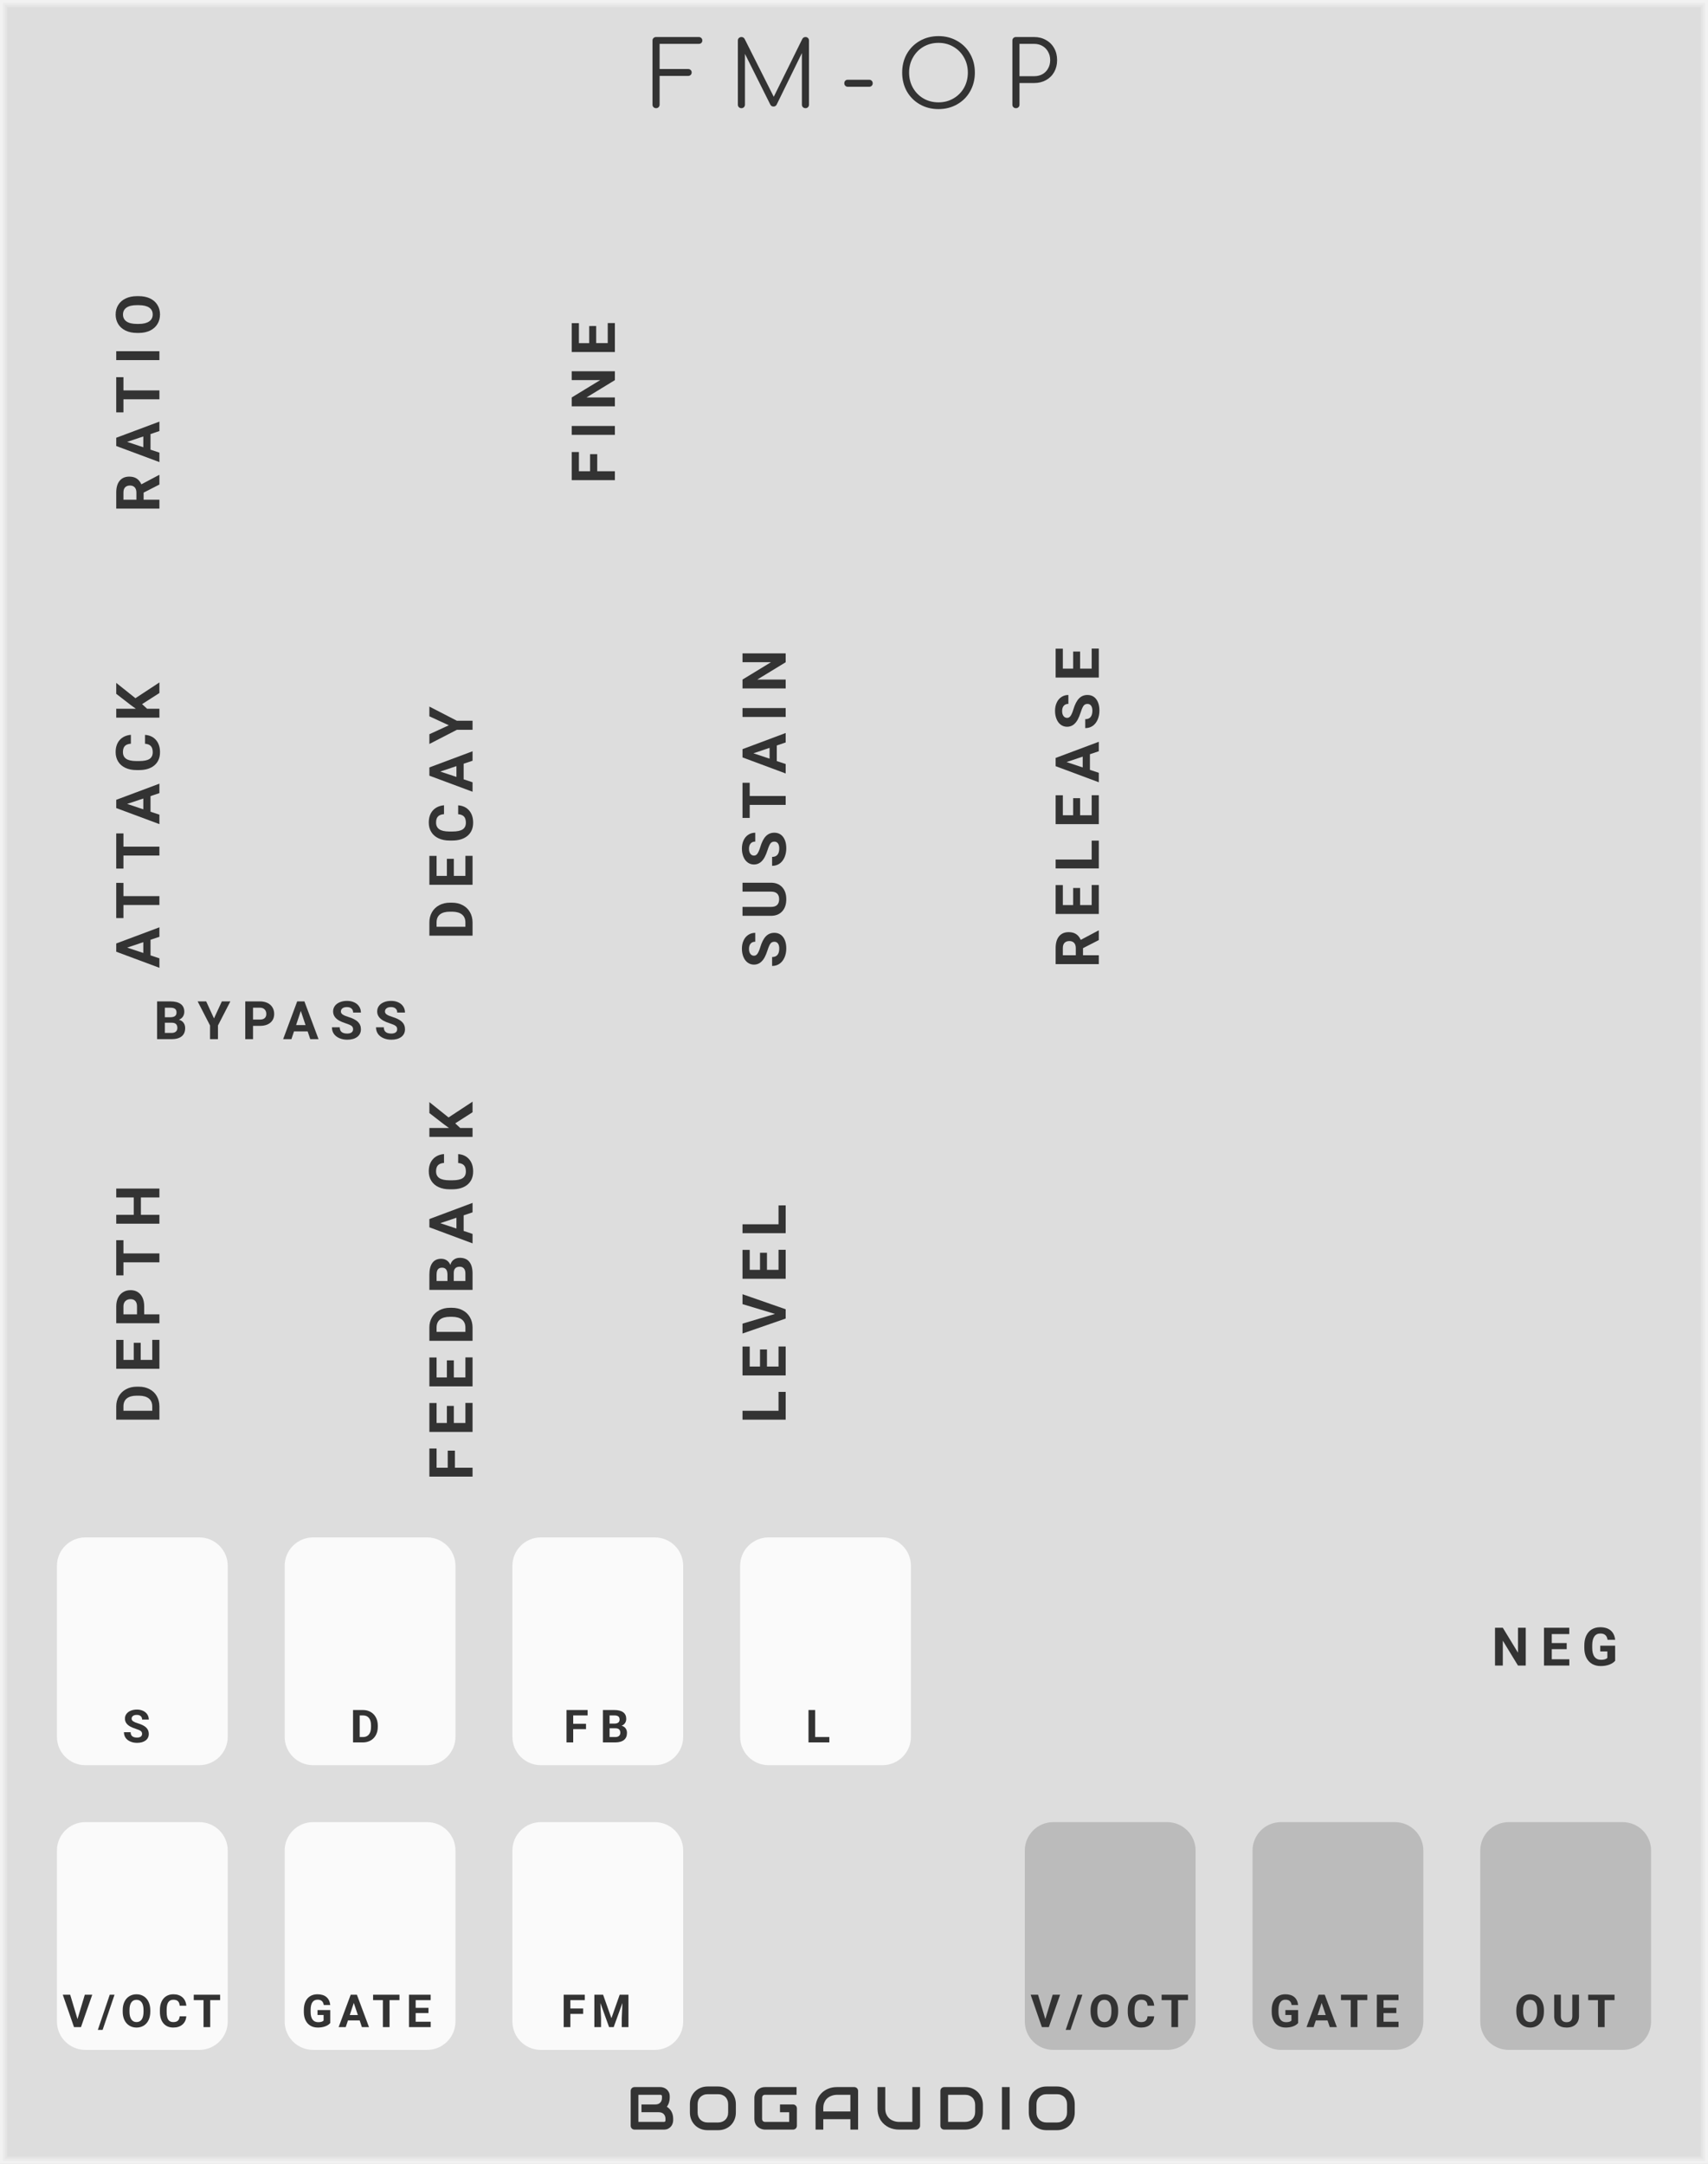 <?xml version="1.0" encoding="UTF-8" standalone="no"?>
<svg
   xmlns:dc="http://purl.org/dc/elements/1.1/"
   xmlns:cc="http://creativecommons.org/ns#"
   xmlns:rdf="http://www.w3.org/1999/02/22-rdf-syntax-ns#"
   xmlns:svg="http://www.w3.org/2000/svg"
   xmlns="http://www.w3.org/2000/svg"
   xmlns:sodipodi="http://sodipodi.sourceforge.net/DTD/sodipodi-0.dtd"
   xmlns:inkscape="http://www.inkscape.org/namespaces/inkscape"
   version="1.1"
   width="300"
   height="380"
   viewBox="0 0 300 380"
   id="svg190"
   sodipodi:docname="svg_render_tmp.svg"
   inkscape:version="0.92.2 5c3e80d, 2017-08-06">
  <sodipodi:namedview
     pagecolor="#ffffff"
     bordercolor="#666666"
     borderopacity="1"
     objecttolerance="10"
     gridtolerance="10"
     guidetolerance="10"
     inkscape:pageopacity="0"
     inkscape:pageshadow="2"
     inkscape:window-width="468"
     inkscape:window-height="449"
     id="namedview192"
     showgrid="false"
     inkscape:zoom="0.62105263"
     inkscape:cx="150"
     inkscape:cy="190"
     inkscape:window-x="0"
     inkscape:window-y="0"
     inkscape:window-maximized="0"
     inkscape:current-layer="svg190" />
  <style
     id="style2">
    text {
      fill: #333;
      font-family: 'Roboto', sans-serif;
      font-weight: bold;
    }
    text.title {
      font-family: 'Comfortaa', sans-serif;
      font-weight: normal;
    }
    text.brand {
      font-family: 'Audiowide', sans-serif;
      font-weight: bold;
    }
  </style>
  <defs
     id="defs56">
    <symbol
       id="knob"
       viewBox="0 0 38px 38px">
      <g
         transform="translate(19 19)"
         id="g10">
        <polyline
           points="-5,0 5,0"
           stroke-width="1"
           stroke="#00f"
           id="polyline4" />
        <polyline
           points="0,-5 0,5"
           stroke-width="1"
           stroke="#00f"
           id="polyline6" />
        <circle
           cx="0"
           cy="0"
           r="18"
           stroke-width="1"
           stroke="#00f"
           fill="none"
           id="circle8" />
      </g>
    </symbol>
    <symbol
       id="knob-medium"
       viewBox="0 0 26px 26px">
      <g
         transform="translate(13 13)"
         id="g19">
        <polyline
           points="-3,0 3,0"
           stroke-width="1"
           stroke="#00f"
           id="polyline13" />
        <polyline
           points="0,-3 0,3"
           stroke-width="1"
           stroke="#00f"
           id="polyline15" />
        <circle
           cx="0"
           cy="0"
           r="12"
           stroke-width="1"
           stroke="#00f"
           fill="none"
           id="circle17" />
      </g>
    </symbol>
    <symbol
       id="knob-smallest"
       viewBox="0 0 16px 16px">
      <g
         transform="translate(8 8)"
         id="g28">
        <polyline
           points="-3,0 3,0"
           stroke-width="1"
           stroke="#00f"
           id="polyline22" />
        <polyline
           points="0,-3 0,3"
           stroke-width="1"
           stroke="#00f"
           id="polyline24" />
        <circle
           r="7.5"
           stroke-width="1"
           stroke="#00f"
           fill="none"
           id="circle26" />
      </g>
    </symbol>
    <symbol
       id="input"
       viewBox="0 0 24px 24px">
      <g
         transform="translate(12 12)"
         id="g35">
        <circle
           cx="0"
           cy="0"
           r="5"
           stroke-width="1"
           stroke="#0f0"
           fill="#0f0"
           id="circle31" />
        <circle
           cx="0"
           cy="0"
           r="10.5"
           stroke-width="3"
           stroke="#0f0"
           fill="none"
           id="circle33" />
      </g>
    </symbol>
    <symbol
       id="output"
       viewBox="0 0 24px 24px">
      <g
         transform="translate(12 12)"
         id="g42">
        <circle
           cx="0"
           cy="0"
           r="5"
           stroke-width="1"
           stroke="#f00"
           fill="#f00"
           id="circle38" />
        <circle
           cx="0"
           cy="0"
           r="10.5"
           stroke-width="3"
           stroke="#f00"
           fill="none"
           id="circle40" />
      </g>
    </symbol>
    <symbol
       id="button-small"
       viewBox="0 0 9px 9px">
      <g
         transform="translate(4.5 4.5)"
         id="g47">
        <circle
           r="4"
           stroke-width="1"
           stroke="#00f"
           fill="#f00"
           id="circle45" />
      </g>
    </symbol>
    <symbol
       id="light"
       viewBox="0 0 1.1px 1.1px">
      <rect
         width="3.2"
         height="3.2"
         fill="#0f0"
         id="rect50" />
    </symbol>
    <symbol
       id="light-red"
       viewBox="0 0 1.1px 1.1px">
      <rect
         width="3.2"
         height="3.2"
         fill="#f00"
         id="rect53" />
    </symbol>
  </defs>
  <path
     style="fill:#dddddd"
     d="M 0,0 H 300 V 380 H 0 Z"
     id="rect58" />
  <path
     style="fill:none;stroke:#e4e4e4;stroke-width:0.5"
     d="M 1,1 H 299 V 379 H 1 V 1"
     id="polyline60" />
  <path
     style="fill:none;stroke:#ebebeb;stroke-width:0.8"
     d="m 0.5,0.5 h 299 v 379 H 0.5 V 0.5"
     id="polyline62" />
  <path
     style="fill:none;stroke:#f2f2f2;stroke-width:1"
     d="M 0,0 H 300 V 380 H 0 V 0"
     id="polyline64" />
  <!-- <rect width="115" height="20" fill="#0f0" transform="translate(0 0)" /> -->
  <!-- <rect width="115" height="20" fill="#0f0" transform="translate(185 0)" /> -->
  <g
     aria-label="FM-OP"
     style="font-weight:normal;font-size:16px;font-family:Comfortaa, sans-serif;letter-spacing:4px;fill:#333333"
     id="text66">
    <path
       d="m 115.232,19 q -0.256,0 -0.448,-0.176 -0.176,-0.192 -0.176,-0.448 V 7.128 q 0,-0.272 0.176,-0.448 0.192,-0.176 0.448,-0.176 h 7.504 q 0.272,0 0.448,0.176 0.176,0.176 0.176,0.432 0,0.256 -0.176,0.432 -0.176,0.16 -0.448,0.16 h -6.88 v 4.416 h 5.008 q 0.272,0 0.448,0.176 0.176,0.16 0.176,0.432 0,0.256 -0.176,0.432 -0.176,0.176 -0.448,0.176 h -5.008 v 5.04 q 0,0.256 -0.176,0.448 Q 115.504,19 115.232,19 Z"
       style="font-weight:normal;font-size:16px;font-family:Comfortaa, sans-serif;letter-spacing:4px;fill:#333333"
       id="path254" />
    <path
       d="m 141.488,6.504 q 0.256,0 0.432,0.176 0.176,0.176 0.176,0.448 v 11.248 q 0,0.256 -0.176,0.448 -0.176,0.176 -0.432,0.176 -0.272,0 -0.464,-0.176 -0.176,-0.192 -0.176,-0.448 V 9.32 l -4.448,9.088 q -0.192,0.304 -0.544,0.304 -0.4,0 -0.576,-0.384 l -4.432,-8.864 v 8.912 q 0,0.256 -0.176,0.448 Q 130.496,19 130.224,19 129.968,19 129.776,18.824 129.6,18.632 129.6,18.376 V 7.128 q 0,-0.272 0.176,-0.448 0.192,-0.176 0.448,-0.176 0.368,0 0.56,0.32 L 135.904,17 140.928,6.824 q 0.192,-0.32 0.56,-0.32 z"
       style="font-weight:normal;font-size:16px;font-family:Comfortaa, sans-serif;letter-spacing:4px;fill:#333333"
       id="path256" />
    <path
       d="m 148.904,15.24 q -0.256,0 -0.432,-0.176 -0.176,-0.176 -0.176,-0.432 0,-0.272 0.16,-0.448 0.176,-0.176 0.448,-0.176 h 3.76 q 0.272,0 0.448,0.176 0.176,0.176 0.176,0.448 0,0.256 -0.176,0.432 -0.176,0.176 -0.448,0.176 z"
       style="font-weight:normal;font-size:16px;font-family:Comfortaa, sans-serif;letter-spacing:4px;fill:#333333"
       id="path258" />
    <path
       d="m 164.845,19.16 q -1.824,0 -3.28,-0.832 -1.456,-0.832 -2.288,-2.288 -0.816,-1.472 -0.816,-3.296 0,-1.824 0.816,-3.28 0.832,-1.456 2.288,-2.288 1.456,-0.832 3.28,-0.832 1.808,0 3.264,0.832 1.472,0.832 2.288,2.288 0.832,1.456 0.832,3.28 0,1.824 -0.832,3.296 -0.816,1.456 -2.288,2.288 -1.456,0.832 -3.264,0.832 z m 0,-1.184 q 1.456,0 2.624,-0.688 1.184,-0.688 1.856,-1.872 0.672,-1.2 0.672,-2.672 0,-1.456 -0.672,-2.64 -0.672,-1.2 -1.856,-1.888 -1.168,-0.688 -2.624,-0.688 -1.472,0 -2.656,0.688 -1.168,0.688 -1.84,1.888 -0.672,1.184 -0.672,2.64 0,1.472 0.672,2.672 0.672,1.184 1.84,1.872 1.184,0.688 2.656,0.688 z"
       style="font-weight:normal;font-size:16px;font-family:Comfortaa, sans-serif;letter-spacing:4px;fill:#333333"
       id="path260" />
    <path
       d="m 178.443,19 q -0.272,0 -0.448,-0.176 -0.176,-0.176 -0.176,-0.448 V 7.128 q 0,-0.272 0.176,-0.448 0.176,-0.176 0.448,-0.176 h 3.2 q 1.168,0 2.08,0.528 0.928,0.512 1.44,1.44 0.512,0.912 0.512,2.096 0,1.168 -0.512,2.08 -0.512,0.912 -1.44,1.424 -0.912,0.512 -2.08,0.512 h -2.576 v 3.792 q 0,0.272 -0.176,0.448 -0.176,0.176 -0.448,0.176 z m 3.2,-5.616 q 0.816,0 1.456,-0.352 0.64,-0.368 0.992,-1.008 0.368,-0.64 0.368,-1.456 0,-0.832 -0.368,-1.472 -0.352,-0.656 -0.992,-1.024 -0.64,-0.368 -1.456,-0.368 h -2.576 v 5.68 z"
       style="font-weight:normal;font-size:16px;font-family:Comfortaa, sans-serif;letter-spacing:4px;fill:#333333"
       id="path262" />
  </g>
  <g
     aria-label="BOGAUDIO"
     style="font-weight:bold;font-size:10.667px;font-family:Audiowide, sans-serif;letter-spacing:2px;fill:#333333"
     id="text68">
    <path
       d="m 118.24,372.359 q 0,0.25 -0.088,0.536 -0.083,0.286 -0.281,0.531 -0.193,0.245 -0.505,0.411 Q 117.052,374 116.599,374 h -5.141 q -0.146,0 -0.271,-0.052 -0.125,-0.052 -0.219,-0.141 -0.088,-0.094 -0.141,-0.219 -0.052,-0.125 -0.052,-0.271 v -6.104 q 0,-0.141 0.052,-0.266 0.052,-0.125 0.141,-0.219 0.094,-0.094 0.219,-0.146 0.125,-0.052 0.271,-0.052 h 4.531 q 0.25,0 0.536,0.088 0.286,0.088 0.531,0.286 0.25,0.193 0.411,0.505 0.167,0.312 0.167,0.766 v 0.255 q 0,0.359 -0.12,0.776 -0.12,0.411 -0.385,0.781 0.229,0.141 0.427,0.339 0.203,0.198 0.354,0.458 0.151,0.26 0.24,0.589 0.088,0.328 0.088,0.724 z m -1.354,-0.26 q 0,-0.266 -0.083,-0.474 -0.083,-0.214 -0.234,-0.365 -0.151,-0.151 -0.365,-0.229 -0.214,-0.083 -0.479,-0.083 h -3.052 v -1.365 h 2.443 q 0.266,0 0.479,-0.078 0.214,-0.083 0.365,-0.234 0.151,-0.151 0.229,-0.359 0.083,-0.214 0.083,-0.479 v -0.255 q 0,-0.292 -0.281,-0.292 h -3.859 v 4.76 h 4.469 q 0.036,0 0.088,-0.005 0.052,-0.005 0.094,-0.031 0.042,-0.026 0.073,-0.088 0.031,-0.062 0.031,-0.172 z"
       style="font-weight:bold;font-size:10.667px;font-family:Audiowide, sans-serif;letter-spacing:2px;fill:#333333"
       id="path265" />
    <path
       d="m 129.25,370.979 q 0,0.682 -0.234,1.255 -0.234,0.573 -0.651,0.99 -0.417,0.417 -0.99,0.651 -0.568,0.229 -1.24,0.229 h -1.833 q -0.672,0 -1.245,-0.229 -0.573,-0.234 -0.99,-0.651 -0.417,-0.417 -0.656,-0.99 -0.234,-0.573 -0.234,-1.255 v -1.427 q 0,-0.677 0.234,-1.25 0.24,-0.578 0.656,-0.99 0.417,-0.417 0.99,-0.651 0.573,-0.234 1.245,-0.234 h 1.833 q 0.672,0 1.24,0.234 0.573,0.234 0.99,0.651 0.417,0.411 0.651,0.99 0.234,0.573 0.234,1.25 z m -1.354,-1.427 q 0,-0.401 -0.13,-0.724 -0.125,-0.328 -0.359,-0.557 -0.229,-0.234 -0.557,-0.359 -0.323,-0.13 -0.714,-0.13 h -1.833 q -0.396,0 -0.724,0.13 -0.323,0.125 -0.557,0.359 -0.234,0.229 -0.365,0.557 -0.125,0.323 -0.125,0.724 v 1.427 q 0,0.401 0.125,0.729 0.13,0.323 0.365,0.557 0.234,0.229 0.557,0.359 0.328,0.125 0.724,0.125 h 1.823 q 0.396,0 0.719,-0.125 0.328,-0.13 0.562,-0.359 0.234,-0.234 0.359,-0.557 0.13,-0.328 0.13,-0.729 z"
       style="font-weight:bold;font-size:10.667px;font-family:Audiowide, sans-serif;letter-spacing:2px;fill:#333333"
       id="path267" />
    <path
       d="m 139.969,373.318 q 0,0.146 -0.052,0.271 -0.052,0.125 -0.146,0.219 -0.088,0.088 -0.214,0.141 -0.125,0.052 -0.271,0.052 h -4.885 q -0.188,0 -0.406,-0.042 -0.214,-0.047 -0.427,-0.141 -0.208,-0.094 -0.401,-0.24 -0.193,-0.151 -0.344,-0.359 -0.146,-0.214 -0.234,-0.49 -0.088,-0.281 -0.088,-0.63 v -3.667 q 0,-0.188 0.042,-0.401 0.047,-0.219 0.141,-0.427 0.094,-0.214 0.245,-0.406 0.151,-0.193 0.359,-0.339 0.214,-0.151 0.49,-0.24 0.276,-0.088 0.625,-0.088 h 5.505 v 1.354 h -5.505 q -0.266,0 -0.406,0.141 -0.141,0.141 -0.141,0.417 v 3.656 q 0,0.26 0.141,0.406 0.146,0.141 0.406,0.141 h 4.214 v -1.698 h -3.604 v -1.365 h 4.276 q 0.146,0 0.271,0.057 0.125,0.052 0.214,0.146 0.094,0.094 0.146,0.219 0.052,0.12 0.052,0.26 z"
       style="font-weight:bold;font-size:10.667px;font-family:Audiowide, sans-serif;letter-spacing:2px;fill:#333333"
       id="path269" />
    <path
       d="m 150.719,374 h -1.354 v -1.833 h -4.76 V 374 H 143.25 v -3.734 q 0,-0.818 0.281,-1.505 0.281,-0.688 0.781,-1.182 0.5,-0.495 1.182,-0.771 0.682,-0.276 1.49,-0.276 h 3.052 q 0.141,0 0.266,0.052 0.125,0.052 0.219,0.146 0.094,0.094 0.146,0.219 0.052,0.125 0.052,0.266 z m -6.115,-3.188 h 4.76 v -2.927 h -2.38 q -0.062,0 -0.266,0.021 -0.198,0.016 -0.464,0.088 -0.26,0.073 -0.552,0.224 -0.292,0.151 -0.536,0.417 -0.245,0.266 -0.406,0.667 -0.156,0.396 -0.156,0.964 z"
       style="font-weight:bold;font-size:10.667px;font-family:Audiowide, sans-serif;letter-spacing:2px;fill:#333333"
       id="path271" />
    <path
       d="m 161.604,373.318 q 0,0.146 -0.052,0.271 -0.052,0.125 -0.146,0.219 -0.094,0.088 -0.219,0.141 Q 161.062,374 160.922,374 h -3.052 q -0.432,0 -0.875,-0.094 -0.443,-0.094 -0.859,-0.286 -0.411,-0.198 -0.776,-0.5 -0.365,-0.302 -0.641,-0.714 -0.271,-0.417 -0.427,-0.948 -0.156,-0.536 -0.156,-1.193 v -3.734 h 1.354 v 3.734 q 0,0.573 0.156,0.969 0.161,0.396 0.406,0.661 0.245,0.266 0.536,0.417 0.292,0.151 0.552,0.224 0.266,0.073 0.464,0.094 0.203,0.016 0.266,0.016 H 160.25 v -6.115 h 1.354 z"
       style="font-weight:bold;font-size:10.667px;font-family:Audiowide, sans-serif;letter-spacing:2px;fill:#333333"
       id="path273" />
    <path
       d="m 172.635,370.875 q 0,0.682 -0.24,1.255 -0.234,0.573 -0.651,0.99 -0.417,0.411 -0.99,0.646 Q 170.182,374 169.51,374 h -3.656 q -0.146,0 -0.271,-0.052 -0.125,-0.052 -0.219,-0.141 -0.088,-0.094 -0.141,-0.219 -0.052,-0.125 -0.052,-0.271 v -6.104 q 0,-0.141 0.052,-0.266 0.052,-0.125 0.141,-0.219 0.094,-0.094 0.219,-0.146 0.125,-0.052 0.271,-0.052 h 3.656 q 0.672,0 1.245,0.234 0.573,0.234 0.99,0.651 0.417,0.411 0.651,0.99 0.24,0.573 0.24,1.25 z m -1.354,-1.219 q 0,-0.396 -0.13,-0.724 -0.125,-0.328 -0.359,-0.557 -0.234,-0.234 -0.562,-0.359 -0.323,-0.13 -0.719,-0.13 h -2.984 v 4.76 h 2.984 q 0.396,0 0.719,-0.125 0.328,-0.13 0.562,-0.359 0.234,-0.234 0.359,-0.557 0.13,-0.328 0.13,-0.729 z"
       style="font-weight:bold;font-size:10.667px;font-family:Audiowide, sans-serif;letter-spacing:2px;fill:#333333"
       id="path275" />
    <path
       d="m 177.339,374 h -1.354 v -7.469 h 1.354 z"
       style="font-weight:bold;font-size:10.667px;font-family:Audiowide, sans-serif;letter-spacing:2px;fill:#333333"
       id="path277" />
    <path
       d="m 188.771,370.979 q 0,0.682 -0.234,1.255 -0.234,0.573 -0.651,0.99 -0.417,0.417 -0.99,0.651 -0.568,0.229 -1.24,0.229 h -1.833 q -0.672,0 -1.245,-0.229 -0.573,-0.234 -0.99,-0.651 -0.417,-0.417 -0.656,-0.99 -0.234,-0.573 -0.234,-1.255 v -1.427 q 0,-0.677 0.234,-1.25 0.24,-0.578 0.656,-0.99 0.417,-0.417 0.99,-0.651 0.573,-0.234 1.245,-0.234 h 1.833 q 0.672,0 1.24,0.234 0.573,0.234 0.99,0.651 0.417,0.411 0.651,0.99 0.234,0.573 0.234,1.25 z m -1.354,-1.427 q 0,-0.401 -0.13,-0.724 -0.125,-0.328 -0.359,-0.557 -0.229,-0.234 -0.557,-0.359 -0.323,-0.13 -0.714,-0.13 h -1.833 q -0.396,0 -0.724,0.13 -0.323,0.125 -0.557,0.359 -0.234,0.229 -0.365,0.557 -0.125,0.323 -0.125,0.724 v 1.427 q 0,0.401 0.125,0.729 0.13,0.323 0.365,0.557 0.234,0.229 0.557,0.359 0.328,0.125 0.724,0.125 h 1.823 q 0.396,0 0.719,-0.125 0.328,-0.13 0.562,-0.359 0.234,-0.234 0.359,-0.557 0.13,-0.328 0.13,-0.729 z"
       style="font-weight:bold;font-size:10.667px;font-family:Audiowide, sans-serif;letter-spacing:2px;fill:#333333"
       id="path279" />
  </g>
  <path
     style="fill:#dddddd"
     d="m 134,369 h 3 v 3 h -3 z"
     id="rect70" />
  <g
     id="g76"
     transform="translate(20,50)">
    <g
       aria-label="RATIO"
       transform="rotate(-90,24,16)"
       style="font-weight:bold;font-size:10.667px;font-family:Roboto, sans-serif;letter-spacing:2px;fill:#333333"
       id="text74">
      <path
         d="M 3.484,-2.776 H 2.24 V 0 H 0.677 V -7.583 H 3.495 q 1.344,0 2.073,0.599 0.729,0.599 0.729,1.693 0,0.776 -0.339,1.297 -0.333,0.516 -1.016,0.823 l 1.641,3.099 V 0 H 4.906 Z M 2.24,-4.042 h 1.26 q 0.589,0 0.911,-0.297 0.323,-0.302 0.323,-0.828 0,-0.536 -0.307,-0.844 Q 4.125,-6.318 3.495,-6.318 H 2.24 Z"
         style="font-weight:bold;font-size:10.667px;font-family:Roboto, sans-serif;letter-spacing:2px;fill:#333333"
         id="path283" />
      <path
         d="M 13.771,-1.562 H 11.031 L 10.51,0 H 8.849 l 2.823,-7.583 h 1.448 L 15.958,0 h -1.661 z m -2.318,-1.266 h 1.896 l -0.953,-2.839 z"
         style="font-weight:bold;font-size:10.667px;font-family:Roboto, sans-serif;letter-spacing:2px;fill:#333333"
         id="path285" />
      <path
         d="M 23.76,-6.318 H 21.438 V 0 H 19.875 v -6.318 h -2.292 v -1.266 h 6.177 z"
         style="font-weight:bold;font-size:10.667px;font-family:Roboto, sans-serif;letter-spacing:2px;fill:#333333"
         id="path287" />
      <path
         d="m 28.318,0 h -1.562 v -7.583 h 1.562 z"
         style="font-weight:bold;font-size:10.667px;font-family:Roboto, sans-serif;letter-spacing:2px;fill:#333333"
         id="path289" />
      <path
         d="m 37.99,-3.62 q 0,1.12 -0.396,1.964 -0.396,0.844 -1.135,1.302 -0.734,0.458 -1.688,0.458 -0.943,0 -1.682,-0.453 -0.74,-0.453 -1.146,-1.292 -0.406,-0.844 -0.411,-1.938 v -0.375 q 0,-1.12 0.401,-1.969 0.406,-0.854 1.141,-1.307 0.74,-0.458 1.688,-0.458 0.948,0 1.682,0.458 0.74,0.453 1.141,1.307 0.406,0.849 0.406,1.964 z m -1.583,-0.344 q 0,-1.193 -0.427,-1.812 -0.427,-0.62 -1.219,-0.62 -0.786,0 -1.214,0.615 -0.427,0.609 -0.432,1.792 v 0.37 q 0,1.161 0.427,1.802 0.427,0.641 1.229,0.641 0.786,0 1.208,-0.615 0.422,-0.62 0.427,-1.802 z"
         style="font-weight:bold;font-size:10.667px;font-family:Roboto, sans-serif;letter-spacing:2px;fill:#333333"
         id="path291" />
    </g>
  </g>
  <g
     id="g80"
     transform="translate(100,50)">
    <g
       aria-label="FINE"
       transform="rotate(-90,21.5,13.5)"
       style="font-weight:bold;font-size:10.667px;font-family:Roboto, sans-serif;letter-spacing:2px;fill:#333333"
       id="text78">
      <path
         d="M 5.24,-3.099 H 2.24 V 0 H 0.677 V -7.583 H 5.615 v 1.266 H 2.24 v 1.958 h 3 z"
         style="font-weight:bold;font-size:10.667px;font-family:Roboto, sans-serif;letter-spacing:2px;fill:#333333"
         id="path294" />
      <path
         d="M 10.193,0 H 8.63 v -7.583 h 1.563 z"
         style="font-weight:bold;font-size:10.667px;font-family:Roboto, sans-serif;letter-spacing:2px;fill:#333333"
         id="path296" />
      <path
         d="m 19.802,0 h -1.562 L 15.198,-4.99 V 0 h -1.562 v -7.583 h 1.562 l 3.047,5 v -5 h 1.557 z"
         style="font-weight:bold;font-size:10.667px;font-family:Roboto, sans-serif;letter-spacing:2px;fill:#333333"
         id="path298" />
      <path
         d="m 27.74,-3.286 h -3 v 2.031 h 3.521 V 0 H 23.177 V -7.583 H 28.25 v 1.266 h -3.51 v 1.807 h 3 z"
         style="font-weight:bold;font-size:10.667px;font-family:Roboto, sans-serif;letter-spacing:2px;fill:#333333"
         id="path300" />
    </g>
  </g>
  <g
     id="g86"
     transform="translate(20,130)">
    <g
       aria-label="ATTACK"
       transform="rotate(-90,24,16)"
       style="font-weight:bold;font-size:10.667px;font-family:Roboto, sans-serif;letter-spacing:2px;fill:#333333"
       id="text84">
      <path
         d="M 4.958,-1.562 H 2.219 L 1.698,0 H 0.036 L 2.859,-7.583 H 4.307 L 7.146,0 H 5.484 Z M 2.641,-2.828 H 4.536 L 3.583,-5.667 Z"
         style="font-weight:bold;font-size:10.667px;font-family:Roboto, sans-serif;letter-spacing:2px;fill:#333333"
         id="path303" />
      <path
         d="M 14.948,-6.318 H 12.625 V 0 H 11.062 V -6.318 H 8.771 v -1.266 h 6.177 z"
         style="font-weight:bold;font-size:10.667px;font-family:Roboto, sans-serif;letter-spacing:2px;fill:#333333"
         id="path305" />
      <path
         d="M 23.635,-6.318 H 21.312 V 0 H 19.75 v -6.318 h -2.292 v -1.266 h 6.177 z"
         style="font-weight:bold;font-size:10.667px;font-family:Roboto, sans-serif;letter-spacing:2px;fill:#333333"
         id="path307" />
      <path
         d="M 30.188,-1.562 H 27.448 L 26.927,0 h -1.661 l 2.823,-7.583 H 29.536 L 32.375,0 h -1.661 z m -2.318,-1.266 h 1.896 l -0.953,-2.839 z"
         style="font-weight:bold;font-size:10.667px;font-family:Roboto, sans-serif;letter-spacing:2px;fill:#333333"
         id="path309" />
      <path
         d="m 40.943,-2.526 q -0.089,1.224 -0.906,1.927 -0.813,0.703 -2.146,0.703 -1.458,0 -2.297,-0.979 -0.833,-0.984 -0.833,-2.698 v -0.464 q 0,-1.094 0.385,-1.927 0.385,-0.833 1.099,-1.276 0.719,-0.448 1.667,-0.448 1.312,0 2.115,0.703 0.802,0.703 0.927,1.974 h -1.562 q -0.057,-0.734 -0.411,-1.062 -0.349,-0.333 -1.068,-0.333 -0.781,0 -1.172,0.562 -0.385,0.557 -0.396,1.734 v 0.573 q 0,1.229 0.37,1.797 0.375,0.568 1.177,0.568 0.724,0 1.078,-0.328 0.359,-0.333 0.411,-1.026 z"
         style="font-weight:bold;font-size:10.667px;font-family:Roboto, sans-serif;letter-spacing:2px;fill:#333333"
         id="path311" />
      <path
         d="m 46.344,-3.042 -0.812,0.875 V 0 h -1.562 v -7.583 h 1.562 v 3.438 l 0.688,-0.943 1.932,-2.495 h 1.922 L 47.38,-4.214 50.151,0 h -1.859 z"
         style="font-weight:bold;font-size:10.667px;font-family:Roboto, sans-serif;letter-spacing:2px;fill:#333333"
         id="path313" />
    </g>
  </g>
  <g
     id="g90"
     transform="translate(75,130)">
    <g
       aria-label="DECAY"
       transform="rotate(-90,21.5,13.5)"
       style="font-weight:bold;font-size:10.667px;font-family:Roboto, sans-serif;letter-spacing:2px;fill:#333333"
       id="text88">
      <path
         d="M 0.677,0 V -7.583 H 3.01 q 1,0 1.786,0.453 0.792,0.448 1.234,1.281 0.443,0.828 0.443,1.885 v 0.349 q 0,1.057 -0.438,1.88 Q 5.604,-0.911 4.813,-0.458 4.021,-0.005 3.026,0 Z M 2.24,-6.318 v 5.063 h 0.755 q 0.917,0 1.401,-0.599 0.484,-0.599 0.495,-1.714 v -0.401 q 0,-1.156 -0.479,-1.75 -0.479,-0.599 -1.401,-0.599 z"
         style="font-weight:bold;font-size:10.667px;font-family:Roboto, sans-serif;letter-spacing:2px;fill:#333333"
         id="path316" />
      <path
         d="m 14.177,-3.286 h -3 v 2.031 h 3.521 V 0 H 9.615 V -7.583 H 14.688 v 1.266 h -3.51 v 1.807 h 3 z"
         style="font-weight:bold;font-size:10.667px;font-family:Roboto, sans-serif;letter-spacing:2px;fill:#333333"
         id="path318" />
      <path
         d="m 23.568,-2.526 q -0.089,1.224 -0.906,1.927 -0.813,0.703 -2.146,0.703 -1.458,0 -2.297,-0.979 -0.833,-0.984 -0.833,-2.698 v -0.464 q 0,-1.094 0.385,-1.927 0.385,-0.833 1.099,-1.276 0.719,-0.448 1.667,-0.448 1.312,0 2.115,0.703 0.802,0.703 0.927,1.974 h -1.562 q -0.057,-0.734 -0.411,-1.062 -0.349,-0.333 -1.068,-0.333 -0.781,0 -1.172,0.562 -0.385,0.557 -0.396,1.734 v 0.573 q 0,1.229 0.37,1.797 0.375,0.568 1.177,0.568 0.724,0 1.078,-0.328 0.359,-0.333 0.411,-1.026 z"
         style="font-weight:bold;font-size:10.667px;font-family:Roboto, sans-serif;letter-spacing:2px;fill:#333333"
         id="path320" />
      <path
         d="M 30.875,-1.562 H 28.135 L 27.615,0 h -1.661 l 2.823,-7.583 H 30.224 L 33.063,0 h -1.661 z m -2.318,-1.266 h 1.896 l -0.953,-2.839 z"
         style="font-weight:bold;font-size:10.667px;font-family:Roboto, sans-serif;letter-spacing:2px;fill:#333333"
         id="path322" />
      <path
         d="m 37.625,-4.167 1.578,-3.417 h 1.708 l -2.49,4.833 V 0 h -1.589 v -2.75 l -2.49,-4.833 h 1.714 z"
         style="font-weight:bold;font-size:10.667px;font-family:Roboto, sans-serif;letter-spacing:2px;fill:#333333"
         id="path324" />
    </g>
  </g>
  <g
     id="g94"
     transform="translate(130,130)">
    <g
       aria-label="SUSTAIN"
       transform="rotate(-90,24,16)"
       style="font-weight:bold;font-size:10.667px;font-family:Roboto, sans-serif;letter-spacing:2px;fill:#333333"
       id="text92">
      <path
         d="m 4.609,-1.99 q 0,-0.443 -0.312,-0.677 -0.312,-0.24 -1.125,-0.5 -0.812,-0.266 -1.286,-0.521 -1.292,-0.698 -1.292,-1.88 0,-0.615 0.344,-1.094 0.349,-0.484 0.995,-0.755 0.651,-0.271 1.458,-0.271 0.812,0 1.448,0.297 0.635,0.292 0.984,0.828 0.354,0.536 0.354,1.219 h -1.562 q 0,-0.521 -0.328,-0.807 -0.328,-0.292 -0.922,-0.292 -0.573,0 -0.891,0.245 -0.318,0.24 -0.318,0.635 0,0.37 0.37,0.62 0.375,0.25 1.099,0.469 1.333,0.401 1.943,0.995 0.609,0.594 0.609,1.479 0,0.984 -0.745,1.547 -0.745,0.557 -2.005,0.557 -0.875,0 -1.594,-0.318 Q 1.115,-0.536 0.734,-1.094 0.359,-1.651 0.359,-2.385 H 1.927 q 0,1.255 1.5,1.255 0.557,0 0.87,-0.224 0.312,-0.229 0.312,-0.635 z"
         style="font-weight:bold;font-size:10.667px;font-family:Roboto, sans-serif;letter-spacing:2px;fill:#333333"
         id="path327" />
      <path
         d="m 14.979,-7.583 v 4.995 q 0,1.245 -0.781,1.969 -0.776,0.724 -2.125,0.724 -1.328,0 -2.109,-0.703 -0.781,-0.703 -0.797,-1.932 v -5.052 h 1.563 v 5.005 q 0,0.745 0.354,1.089 0.359,0.339 0.99,0.339 1.318,0 1.339,-1.385 v -5.047 z"
         style="font-weight:bold;font-size:10.667px;font-family:Roboto, sans-serif;letter-spacing:2px;fill:#333333"
         id="path329" />
      <path
         d="m 22.193,-1.99 q 0,-0.443 -0.312,-0.677 -0.312,-0.24 -1.125,-0.5 -0.812,-0.266 -1.286,-0.521 -1.292,-0.698 -1.292,-1.88 0,-0.615 0.344,-1.094 0.349,-0.484 0.995,-0.755 0.651,-0.271 1.458,-0.271 0.812,0 1.448,0.297 0.635,0.292 0.984,0.828 0.354,0.536 0.354,1.219 h -1.562 q 0,-0.521 -0.328,-0.807 -0.328,-0.292 -0.922,-0.292 -0.573,0 -0.891,0.245 -0.318,0.24 -0.318,0.635 0,0.37 0.37,0.62 0.375,0.25 1.099,0.469 1.333,0.401 1.943,0.995 0.609,0.594 0.609,1.479 0,0.984 -0.745,1.547 -0.745,0.557 -2.005,0.557 -0.875,0 -1.594,-0.318 -0.719,-0.323 -1.099,-0.88 -0.375,-0.557 -0.375,-1.292 h 1.568 q 0,1.255 1.5,1.255 0.557,0 0.87,-0.224 0.312,-0.229 0.312,-0.635 z"
         style="font-weight:bold;font-size:10.667px;font-family:Roboto, sans-serif;letter-spacing:2px;fill:#333333"
         id="path331" />
      <path
         d="M 32.531,-6.318 H 30.208 V 0 h -1.562 v -6.318 h -2.292 v -1.266 h 6.177 z"
         style="font-weight:bold;font-size:10.667px;font-family:Roboto, sans-serif;letter-spacing:2px;fill:#333333"
         id="path333" />
      <path
         d="M 39.083,-1.562 H 36.344 L 35.823,0 h -1.661 l 2.823,-7.583 h 1.448 L 41.271,0 h -1.661 z m -2.318,-1.266 h 1.896 l -0.953,-2.839 z"
         style="font-weight:bold;font-size:10.667px;font-family:Roboto, sans-serif;letter-spacing:2px;fill:#333333"
         id="path335" />
      <path
         d="m 45.651,0 h -1.562 v -7.583 h 1.562 z"
         style="font-weight:bold;font-size:10.667px;font-family:Roboto, sans-serif;letter-spacing:2px;fill:#333333"
         id="path337" />
      <path
         d="m 55.26,0 h -1.562 L 50.656,-4.99 V 0 h -1.562 v -7.583 h 1.562 l 3.047,5 v -5 h 1.557 z"
         style="font-weight:bold;font-size:10.667px;font-family:Roboto, sans-serif;letter-spacing:2px;fill:#333333"
         id="path339" />
    </g>
  </g>
  <g
     id="g98"
     transform="translate(185,130)">
    <g
       aria-label="RELEASE"
       transform="rotate(-90,24,16)"
       style="font-weight:bold;font-size:10.667px;font-family:Roboto, sans-serif;letter-spacing:2px;fill:#333333"
       id="text96">
      <path
         d="M 3.484,-2.776 H 2.24 V 0 H 0.677 V -7.583 H 3.495 q 1.344,0 2.073,0.599 0.729,0.599 0.729,1.693 0,0.776 -0.339,1.297 -0.333,0.516 -1.016,0.823 l 1.641,3.099 V 0 H 4.906 Z M 2.24,-4.042 h 1.26 q 0.589,0 0.911,-0.297 0.323,-0.302 0.323,-0.828 0,-0.536 -0.307,-0.844 Q 4.125,-6.318 3.495,-6.318 H 2.24 Z"
         style="font-weight:bold;font-size:10.667px;font-family:Roboto, sans-serif;letter-spacing:2px;fill:#333333"
         id="path342" />
      <path
         d="m 14.052,-3.286 h -3 v 2.031 h 3.521 V 0 H 9.49 V -7.583 H 14.562 v 1.266 h -3.51 v 1.807 h 3 z"
         style="font-weight:bold;font-size:10.667px;font-family:Roboto, sans-serif;letter-spacing:2px;fill:#333333"
         id="path344" />
      <path
         d="m 19.052,-1.255 h 3.318 V 0 h -4.88 v -7.583 h 1.562 z"
         style="font-weight:bold;font-size:10.667px;font-family:Roboto, sans-serif;letter-spacing:2px;fill:#333333"
         id="path346" />
      <path
         d="m 29.823,-3.286 h -3 v 2.031 h 3.521 V 0 h -5.083 v -7.583 h 5.073 v 1.266 h -3.51 v 1.807 h 3 z"
         style="font-weight:bold;font-size:10.667px;font-family:Roboto, sans-serif;letter-spacing:2px;fill:#333333"
         id="path348" />
      <path
         d="M 37.542,-1.562 H 34.802 L 34.281,0 H 32.62 l 2.823,-7.583 h 1.448 L 39.729,0 h -1.661 z m -2.318,-1.266 h 1.896 l -0.953,-2.839 z"
         style="font-weight:bold;font-size:10.667px;font-family:Roboto, sans-serif;letter-spacing:2px;fill:#333333"
         id="path350" />
      <path
         d="m 46.38,-1.99 q 0,-0.443 -0.312,-0.677 -0.312,-0.24 -1.125,-0.5 -0.812,-0.266 -1.286,-0.521 -1.292,-0.698 -1.292,-1.88 0,-0.615 0.344,-1.094 0.349,-0.484 0.995,-0.755 0.651,-0.271 1.458,-0.271 0.812,0 1.448,0.297 0.635,0.292 0.984,0.828 0.354,0.536 0.354,1.219 h -1.562 q 0,-0.521 -0.328,-0.807 -0.328,-0.292 -0.922,-0.292 -0.573,0 -0.891,0.245 -0.318,0.24 -0.318,0.635 0,0.37 0.37,0.62 0.375,0.25 1.099,0.469 1.333,0.401 1.943,0.995 0.609,0.594 0.609,1.479 0,0.984 -0.745,1.547 -0.745,0.557 -2.005,0.557 -0.875,0 -1.594,-0.318 -0.719,-0.323 -1.099,-0.88 -0.375,-0.557 -0.375,-1.292 h 1.568 q 0,1.255 1.5,1.255 0.557,0 0.87,-0.224 0.312,-0.229 0.312,-0.635 z"
         style="font-weight:bold;font-size:10.667px;font-family:Roboto, sans-serif;letter-spacing:2px;fill:#333333"
         id="path352" />
      <path
         d="m 55.573,-3.286 h -3 v 2.031 h 3.521 V 0 h -5.083 v -7.583 h 5.073 v 1.266 h -3.51 v 1.807 h 3 z"
         style="font-weight:bold;font-size:10.667px;font-family:Roboto, sans-serif;letter-spacing:2px;fill:#333333"
         id="path354" />
    </g>
  </g>
  <g
     id="g104"
     transform="translate(20,177.5)">
    <g
       aria-label="BYPASS"
       transform="translate(7,5)"
       style="font-weight:bold;font-size:9.333px;font-family:Roboto, sans-serif;letter-spacing:2px;fill:#333333"
       id="text102">
      <path
         d="m 0.592,0 v -6.635 h 2.324 q 1.208,0 1.832,0.465 0.624,0.46 0.624,1.354 0,0.488 -0.251,0.861 -0.251,0.369 -0.697,0.542 0.51,0.128 0.802,0.515 0.296,0.387 0.296,0.948 0,0.957 -0.611,1.449 Q 4.302,-0.009 3.172,0 Z m 1.367,-2.889 v 1.791 h 1.171 q 0.483,0 0.752,-0.228 0.273,-0.232 0.273,-0.638 0,-0.911 -0.943,-0.925 z m 0,-0.966 h 1.012 q 1.035,-0.018 1.035,-0.825 0,-0.451 -0.264,-0.647 Q 3.482,-5.528 2.917,-5.528 H 1.96 Z"
         style="font-weight:bold;font-size:9.333px;font-family:Roboto, sans-serif;letter-spacing:2px;fill:#333333"
         id="path357" />
      <path
         d="m 10.586,-3.646 1.381,-2.99 h 1.495 l -2.178,4.229 V 0 H 9.893 V -2.406 L 7.715,-6.635 h 1.499 z"
         style="font-weight:bold;font-size:9.333px;font-family:Roboto, sans-serif;letter-spacing:2px;fill:#333333"
         id="path359" />
      <path
         d="M 17.444,-2.338 V 0 h -1.367 v -6.635 h 2.589 q 0.747,0 1.312,0.273 0.57,0.273 0.875,0.779 0.305,0.501 0.305,1.144 0,0.975 -0.67,1.54 -0.665,0.561 -1.846,0.561 z m 0,-1.107 h 1.221 q 0.542,0 0.825,-0.255 0.287,-0.255 0.287,-0.729 0,-0.488 -0.287,-0.788 Q 19.203,-5.519 18.697,-5.528 H 17.444 Z"
         style="font-weight:bold;font-size:9.333px;font-family:Roboto, sans-serif;letter-spacing:2px;fill:#333333"
         id="path361" />
      <path
         d="M 27.036,-1.367 H 24.639 L 24.184,0 h -1.454 l 2.47,-6.635 h 1.267 L 28.951,0 h -1.454 z m -2.028,-1.107 h 1.659 l -0.834,-2.484 z"
         style="font-weight:bold;font-size:9.333px;font-family:Roboto, sans-serif;letter-spacing:2px;fill:#333333"
         id="path363" />
      <path
         d="m 35.02,-1.741 q 0,-0.387 -0.273,-0.592 -0.273,-0.21 -0.984,-0.437 -0.711,-0.232 -1.126,-0.456 -1.13,-0.611 -1.13,-1.645 0,-0.538 0.301,-0.957 0.305,-0.424 0.87,-0.661 0.57,-0.237 1.276,-0.237 0.711,0 1.267,0.26 0.556,0.255 0.861,0.725 0.31,0.469 0.31,1.066 h -1.367 q 0,-0.456 -0.287,-0.706 -0.287,-0.255 -0.807,-0.255 -0.501,0 -0.779,0.214 -0.278,0.21 -0.278,0.556 0,0.324 0.324,0.542 0.328,0.219 0.962,0.41 1.167,0.351 1.7,0.87 0.533,0.52 0.533,1.294 0,0.861 -0.652,1.354 -0.652,0.488 -1.755,0.488 -0.766,0 -1.395,-0.278 -0.629,-0.283 -0.962,-0.77 -0.328,-0.488 -0.328,-1.13 h 1.372 q 0,1.098 1.312,1.098 0.488,0 0.761,-0.196 0.273,-0.201 0.273,-0.556 z"
         style="font-weight:bold;font-size:9.333px;font-family:Roboto, sans-serif;letter-spacing:2px;fill:#333333"
         id="path365" />
      <path
         d="m 42.762,-1.741 q 0,-0.387 -0.273,-0.592 -0.273,-0.21 -0.984,-0.437 -0.711,-0.232 -1.126,-0.456 -1.13,-0.611 -1.13,-1.645 0,-0.538 0.301,-0.957 0.305,-0.424 0.87,-0.661 0.57,-0.237 1.276,-0.237 0.711,0 1.267,0.26 0.556,0.255 0.861,0.725 0.31,0.469 0.31,1.066 h -1.367 q 0,-0.456 -0.287,-0.706 -0.287,-0.255 -0.807,-0.255 -0.501,0 -0.779,0.214 -0.278,0.21 -0.278,0.556 0,0.324 0.324,0.542 0.328,0.219 0.962,0.41 1.167,0.351 1.7,0.87 0.533,0.52 0.533,1.294 0,0.861 -0.652,1.354 -0.652,0.488 -1.755,0.488 -0.766,0 -1.395,-0.278 -0.629,-0.283 -0.962,-0.77 -0.328,-0.488 -0.328,-1.13 h 1.372 q 0,1.098 1.312,1.098 0.488,0 0.761,-0.196 0.273,-0.201 0.273,-0.556 z"
         style="font-weight:bold;font-size:9.333px;font-family:Roboto, sans-serif;letter-spacing:2px;fill:#333333"
         id="path367" />
    </g>
  </g>
  <g
     id="g110"
     transform="translate(20,215)">
    <g
       aria-label="DEPTH"
       transform="rotate(-90,21.5,13.5)"
       style="font-weight:bold;font-size:10.667px;font-family:Roboto, sans-serif;letter-spacing:2px;fill:#333333"
       id="text108">
      <path
         d="M 0.677,0 V -7.583 H 3.01 q 1,0 1.786,0.453 0.792,0.448 1.234,1.281 0.443,0.828 0.443,1.885 v 0.349 q 0,1.057 -0.438,1.88 Q 5.604,-0.911 4.813,-0.458 4.021,-0.005 3.026,0 Z M 2.24,-6.318 v 5.063 h 0.755 q 0.917,0 1.401,-0.599 0.484,-0.599 0.495,-1.714 v -0.401 q 0,-1.156 -0.479,-1.75 -0.479,-0.599 -1.401,-0.599 z"
         style="font-weight:bold;font-size:10.667px;font-family:Roboto, sans-serif;letter-spacing:2px;fill:#333333"
         id="path370" />
      <path
         d="m 14.177,-3.286 h -3 v 2.031 h 3.521 V 0 H 9.615 V -7.583 H 14.688 v 1.266 h -3.51 v 1.807 h 3 z"
         style="font-weight:bold;font-size:10.667px;font-family:Roboto, sans-serif;letter-spacing:2px;fill:#333333"
         id="path372" />
      <path
         d="M 19.177,-2.672 V 0 h -1.562 v -7.583 h 2.958 q 0.854,0 1.5,0.312 0.651,0.313 1,0.891 0.349,0.573 0.349,1.307 0,1.115 -0.766,1.76 -0.76,0.641 -2.109,0.641 z m 0,-1.266 h 1.396 q 0.62,0 0.943,-0.292 0.328,-0.292 0.328,-0.833 0,-0.557 -0.328,-0.901 -0.328,-0.344 -0.906,-0.354 h -1.432 z"
         style="font-weight:bold;font-size:10.667px;font-family:Roboto, sans-serif;letter-spacing:2px;fill:#333333"
         id="path374" />
      <path
         d="M 32.198,-6.318 H 29.875 V 0 h -1.562 v -6.318 h -2.292 v -1.266 h 6.177 z"
         style="font-weight:bold;font-size:10.667px;font-family:Roboto, sans-serif;letter-spacing:2px;fill:#333333"
         id="path376" />
      <path
         d="m 41.266,0 h -1.562 V -3.25 H 36.656 V 0 h -1.562 v -7.583 h 1.562 v 3.073 h 3.047 v -3.073 h 1.562 z"
         style="font-weight:bold;font-size:10.667px;font-family:Roboto, sans-serif;letter-spacing:2px;fill:#333333"
         id="path378" />
    </g>
  </g>
  <g
     id="g114"
     transform="translate(75,215)">
    <g
       aria-label="FEEDBACK"
       transform="rotate(-90,26.5,18.5)"
       style="font-weight:bold;font-size:10.667px;font-family:Roboto, sans-serif;letter-spacing:2px;fill:#333333"
       id="text112">
      <path
         d="M 5.24,-3.099 H 2.24 V 0 H 0.677 V -7.583 H 5.615 v 1.266 H 2.24 v 1.958 h 3 z"
         style="font-weight:bold;font-size:10.667px;font-family:Roboto, sans-serif;letter-spacing:2px;fill:#333333"
         id="path381" />
      <path
         d="m 13.094,-3.286 h -3 v 2.031 h 3.521 V 0 H 8.531 v -7.583 h 5.073 v 1.266 H 10.094 v 1.807 h 3 z"
         style="font-weight:bold;font-size:10.667px;font-family:Roboto, sans-serif;letter-spacing:2px;fill:#333333"
         id="path383" />
      <path
         d="m 21.094,-3.286 h -3 v 2.031 h 3.521 V 0 H 16.531 v -7.583 h 5.073 v 1.266 H 18.094 v 1.807 h 3 z"
         style="font-weight:bold;font-size:10.667px;font-family:Roboto, sans-serif;letter-spacing:2px;fill:#333333"
         id="path385" />
      <path
         d="m 24.531,0 v -7.583 h 2.333 q 1,0 1.786,0.453 0.792,0.448 1.234,1.281 0.443,0.828 0.443,1.885 v 0.349 q 0,1.057 -0.438,1.88 -0.432,0.823 -1.224,1.276 Q 27.875,-0.005 26.88,0 Z m 1.562,-6.318 v 5.063 h 0.755 q 0.917,0 1.401,-0.599 0.484,-0.599 0.495,-1.714 v -0.401 q 0,-1.156 -0.479,-1.75 -0.479,-0.599 -1.401,-0.599 z"
         style="font-weight:bold;font-size:10.667px;font-family:Roboto, sans-serif;letter-spacing:2px;fill:#333333"
         id="path387" />
      <path
         d="m 33.469,0 v -7.583 h 2.656 q 1.38,0 2.094,0.531 0.714,0.526 0.714,1.547 0,0.557 -0.286,0.984 -0.286,0.422 -0.797,0.62 0.583,0.146 0.917,0.589 0.339,0.443 0.339,1.083 0,1.094 -0.698,1.656 Q 37.708,-0.01 36.417,0 Z m 1.562,-3.302 v 2.047 h 1.339 q 0.552,0 0.859,-0.26 0.312,-0.266 0.312,-0.729 0,-1.042 -1.078,-1.057 z m 0,-1.104 h 1.156 q 1.182,-0.021 1.182,-0.943 0,-0.516 -0.302,-0.74 -0.297,-0.229 -0.943,-0.229 h -1.094 z"
         style="font-weight:bold;font-size:10.667px;font-family:Roboto, sans-serif;letter-spacing:2px;fill:#333333"
         id="path389" />
      <path
         d="M 46.563,-1.562 H 43.823 L 43.302,0 h -1.661 l 2.823,-7.583 H 45.911 L 48.75,0 h -1.661 z m -2.318,-1.266 h 1.896 l -0.953,-2.839 z"
         style="font-weight:bold;font-size:10.667px;font-family:Roboto, sans-serif;letter-spacing:2px;fill:#333333"
         id="path391" />
      <path
         d="m 57.318,-2.526 q -0.089,1.224 -0.906,1.927 -0.813,0.703 -2.146,0.703 -1.458,0 -2.297,-0.979 -0.833,-0.984 -0.833,-2.698 v -0.464 q 0,-1.094 0.385,-1.927 0.385,-0.833 1.099,-1.276 0.719,-0.448 1.667,-0.448 1.312,0 2.115,0.703 0.802,0.703 0.927,1.974 h -1.562 q -0.057,-0.734 -0.411,-1.062 -0.349,-0.333 -1.068,-0.333 -0.781,0 -1.172,0.562 -0.385,0.557 -0.396,1.734 v 0.573 q 0,1.229 0.37,1.797 0.375,0.568 1.177,0.568 0.724,0 1.078,-0.328 0.359,-0.333 0.411,-1.026 z"
         style="font-weight:bold;font-size:10.667px;font-family:Roboto, sans-serif;letter-spacing:2px;fill:#333333"
         id="path393" />
      <path
         d="m 62.719,-3.042 -0.812,0.875 V 0 h -1.562 v -7.583 h 1.562 v 3.438 l 0.688,-0.943 1.932,-2.495 h 1.922 L 63.755,-4.214 66.526,0 h -1.859 z"
         style="font-weight:bold;font-size:10.667px;font-family:Roboto, sans-serif;letter-spacing:2px;fill:#333333"
         id="path395" />
    </g>
  </g>
  <g
     id="g118"
     transform="translate(130,215)">
    <g
       aria-label="LEVEL"
       transform="rotate(-90,21.5,13.5)"
       style="font-weight:bold;font-size:10.667px;font-family:Roboto, sans-serif;letter-spacing:2px;fill:#333333"
       id="text116">
      <path
         d="M 2.24,-1.255 H 5.557 V 0 H 0.677 V -7.583 H 2.24 Z"
         style="font-weight:bold;font-size:10.667px;font-family:Roboto, sans-serif;letter-spacing:2px;fill:#333333"
         id="path398" />
      <path
         d="m 13.01,-3.286 h -3 v 2.031 H 13.531 V 0 H 8.448 v -7.583 h 5.073 v 1.266 h -3.51 v 1.807 h 3 z"
         style="font-weight:bold;font-size:10.667px;font-family:Roboto, sans-serif;letter-spacing:2px;fill:#333333"
         id="path400" />
      <path
         d="m 19.25,-1.88 1.719,-5.703 h 1.74 L 20.068,0 h -1.63 l -2.63,-7.583 h 1.734 z"
         style="font-weight:bold;font-size:10.667px;font-family:Roboto, sans-serif;letter-spacing:2px;fill:#333333"
         id="path402" />
      <path
         d="m 29.99,-3.286 h -3 v 2.031 h 3.521 V 0 H 25.427 V -7.583 H 30.5 v 1.266 h -3.51 v 1.807 h 3 z"
         style="font-weight:bold;font-size:10.667px;font-family:Roboto, sans-serif;letter-spacing:2px;fill:#333333"
         id="path404" />
      <path
         d="m 34.99,-1.255 h 3.318 V 0 h -4.88 v -7.583 h 1.562 z"
         style="font-weight:bold;font-size:10.667px;font-family:Roboto, sans-serif;letter-spacing:2px;fill:#333333"
         id="path406" />
    </g>
  </g>
  <g
     id="g126"
     transform="translate(10,270)">
    <path
       style="fill:#fafafa"
       d="m 5,0 h 20 c 2.77,0 5,2.23 5,5 v 30 c 0,2.77 -2.23,5 -5,5 H 5 C 2.23,40 0,37.77 0,35 V 5 C 0,2.23 2.23,0 5,0 Z"
       id="rect122" />
    <g
       aria-label="S"
       transform="translate(11.5,36)"
       style="font-weight:bold;font-size:8px;font-family:Roboto, sans-serif;letter-spacing:1px;fill:#333333"
       id="text124">
      <path
         d="m 3.457,-1.492 q 0,-0.332 -0.234,-0.508 -0.234,-0.18 -0.844,-0.375 -0.609,-0.199 -0.965,-0.391 -0.969,-0.523 -0.969,-1.41 0,-0.461 0.258,-0.82 Q 0.965,-5.359 1.449,-5.562 1.938,-5.766 2.543,-5.766 q 0.609,0 1.086,0.223 0.477,0.219 0.738,0.621 0.266,0.402 0.266,0.914 h -1.172 q 0,-0.391 -0.246,-0.605 -0.246,-0.219 -0.691,-0.219 -0.43,0 -0.668,0.184 -0.238,0.18 -0.238,0.477 0,0.277 0.277,0.465 0.281,0.188 0.824,0.352 1,0.301 1.457,0.746 0.457,0.445 0.457,1.109 0,0.738 -0.559,1.16 Q 3.516,0.078 2.57,0.078 q -0.656,0 -1.195,-0.238 -0.539,-0.242 -0.824,-0.66 -0.281,-0.418 -0.281,-0.969 H 1.445 q 0,0.941 1.125,0.941 0.418,0 0.652,-0.168 0.234,-0.172 0.234,-0.477 z"
         style="font-weight:bold;font-size:8px;font-family:Roboto, sans-serif;letter-spacing:1px;fill:#333333"
         id="path410" />
    </g>
  </g>
  <g
     id="g132"
     transform="translate(50,270)">
    <path
       style="fill:#fafafa"
       d="m 5,0 h 20 c 2.77,0 5,2.23 5,5 v 30 c 0,2.77 -2.23,5 -5,5 H 5 C 2.23,40 0,37.77 0,35 V 5 C 0,2.23 2.23,0 5,0 Z"
       id="rect128" />
    <g
       aria-label="D"
       transform="translate(11.5,36)"
       style="font-weight:bold;font-size:8px;font-family:Roboto, sans-serif;letter-spacing:2px;fill:#333333"
       id="text130">
      <path
         d="m 0.508,0 v -5.688 h 1.75 q 0.75,0 1.34,0.34 0.594,0.336 0.926,0.961 0.332,0.621 0.332,1.414 v 0.262 q 0,0.793 -0.328,1.41 Q 4.203,-0.684 3.609,-0.344 3.016,-0.004 2.27,0 Z m 1.172,-4.738 v 3.797 h 0.566 q 0.688,0 1.051,-0.449 0.363,-0.449 0.371,-1.285 v -0.301 q 0,-0.867 -0.359,-1.312 -0.359,-0.449 -1.051,-0.449 z"
         style="font-weight:bold;font-size:8px;font-family:Roboto, sans-serif;letter-spacing:2px;fill:#333333"
         id="path414" />
    </g>
  </g>
  <g
     id="g138"
     transform="translate(90,270)">
    <path
       style="fill:#fafafa"
       d="m 5,0 h 20 c 2.77,0 5,2.23 5,5 v 30 c 0,2.77 -2.23,5 -5,5 H 5 C 2.23,40 0,37.77 0,35 V 5 C 0,2.23 2.23,0 5,0 Z"
       id="rect134" />
    <g
       aria-label="FB"
       transform="translate(9,36)"
       style="font-weight:bold;font-size:8px;font-family:Roboto, sans-serif;letter-spacing:2px;fill:#333333"
       id="text136">
      <path
         d="m 3.93,-2.324 h -2.25 V 0 h -1.172 v -5.688 h 3.703 v 0.949 h -2.531 v 1.469 h 2.25 z"
         style="font-weight:bold;font-size:8px;font-family:Roboto, sans-serif;letter-spacing:2px;fill:#333333"
         id="path418" />
      <path
         d="M 6.898,0 V -5.688 H 8.891 q 1.035,0 1.57,0.398 0.535,0.395 0.535,1.16 0,0.418 -0.215,0.738 -0.215,0.316 -0.598,0.465 0.438,0.109 0.688,0.441 0.254,0.332 0.254,0.812 0,0.82 -0.523,1.242 Q 10.078,-0.008 9.109,0 Z m 1.172,-2.477 v 1.535 h 1.004 q 0.414,0 0.645,-0.195 0.234,-0.199 0.234,-0.547 0,-0.781 -0.809,-0.793 z m 0,-0.828 H 8.938 q 0.887,-0.016 0.887,-0.707 0,-0.387 -0.227,-0.555 Q 9.375,-4.738 8.891,-4.738 H 8.07 Z"
         style="font-weight:bold;font-size:8px;font-family:Roboto, sans-serif;letter-spacing:2px;fill:#333333"
         id="path420" />
    </g>
  </g>
  <g
     id="g144"
     transform="translate(130,270)">
    <path
       style="fill:#fafafa"
       d="m 5,0 h 20 c 2.77,0 5,2.23 5,5 v 30 c 0,2.77 -2.23,5 -5,5 H 5 C 2.23,40 0,37.77 0,35 V 5 C 0,2.23 2.23,0 5,0 Z"
       id="rect140" />
    <g
       aria-label="L"
       transform="translate(11.5,36)"
       style="font-weight:bold;font-size:8px;font-family:Roboto, sans-serif;letter-spacing:2px;fill:#333333"
       id="text142">
      <path
         d="M 1.68,-0.941 H 4.168 V 0 H 0.508 v -5.688 h 1.172 z"
         style="font-weight:bold;font-size:8px;font-family:Roboto, sans-serif;letter-spacing:2px;fill:#333333"
         id="path424" />
    </g>
  </g>
  <g
     id="g148"
     transform="translate(255,287.5)">
    <g
       aria-label="NEG"
       transform="translate(7,5)"
       style="font-weight:bold;font-size:9.333px;font-family:Roboto, sans-serif;letter-spacing:2px;fill:#333333"
       id="text146">
      <path
         d="M 5.988,0 H 4.621 L 1.96,-4.366 V 0 H 0.592 v -6.635 h 1.367 l 2.666,4.375 V -6.635 H 5.988 Z"
         style="font-weight:bold;font-size:9.333px;font-family:Roboto, sans-serif;letter-spacing:2px;fill:#333333"
         id="path427" />
      <path
         d="m 13.184,-2.876 h -2.625 v 1.777 h 3.081 V 0 H 9.191 v -6.635 h 4.439 v 1.107 h -3.072 v 1.581 h 2.625 z"
         style="font-weight:bold;font-size:9.333px;font-family:Roboto, sans-serif;letter-spacing:2px;fill:#333333"
         id="path429" />
      <path
         d="m 21.691,-0.839 q -0.369,0.442 -1.044,0.688 -0.674,0.242 -1.495,0.242 -0.861,0 -1.513,-0.374 -0.647,-0.378 -1.003,-1.094 -0.351,-0.715 -0.36,-1.682 v -0.451 q 0,-0.993 0.333,-1.718 0.337,-0.729 0.966,-1.112 0.633,-0.387 1.481,-0.387 1.18,0 1.846,0.565 0.665,0.561 0.788,1.636 h -1.331 q -0.091,-0.57 -0.406,-0.834 -0.31,-0.264 -0.857,-0.264 -0.697,0 -1.062,0.524 -0.365,0.524 -0.369,1.559 v 0.424 q 0,1.044 0.396,1.577 0.396,0.533 1.162,0.533 0.77,0 1.098,-0.328 v -1.144 h -1.244 V -3.486 h 2.611 z"
         style="font-weight:bold;font-size:9.333px;font-family:Roboto, sans-serif;letter-spacing:2px;fill:#333333"
         id="path431" />
    </g>
  </g>
  <g
     id="g156"
     transform="translate(10,320)">
    <path
       style="fill:#fafafa"
       d="m 5,0 h 20 c 2.77,0 5,2.23 5,5 v 30 c 0,2.77 -2.23,5 -5,5 H 5 C 2.23,40 0,37.77 0,35 V 5 C 0,2.23 2.23,0 5,0 Z"
       id="rect152" />
    <g
       aria-label="V/OCT"
       transform="translate(1,36)"
       style="font-weight:bold;font-size:8px;font-family:Roboto, sans-serif;letter-spacing:1px;fill:#333333"
       id="text154">
      <path
         d="M 2.609,-1.41 3.898,-5.688 H 5.203 L 3.223,0 H 2 L 0.027,-5.688 H 1.328 Z"
         style="font-weight:bold;font-size:8px;font-family:Roboto, sans-serif;letter-spacing:1px;fill:#333333"
         id="path435" />
      <path
         d="M 7.023,0.488 H 6.184 L 8.277,-5.688 h 0.84 z"
         style="font-weight:bold;font-size:8px;font-family:Roboto, sans-serif;letter-spacing:1px;fill:#333333"
         id="path437" />
      <path
         d="m 15.398,-2.715 q 0,0.84 -0.297,1.473 -0.297,0.633 -0.852,0.977 -0.551,0.344 -1.266,0.344 -0.707,0 -1.262,-0.34 -0.555,-0.34 -0.859,-0.969 -0.305,-0.633 -0.309,-1.453 v -0.281 q 0,-0.84 0.301,-1.477 0.305,-0.641 0.855,-0.98 0.555,-0.344 1.266,-0.344 0.711,0 1.262,0.344 0.555,0.34 0.855,0.98 0.305,0.637 0.305,1.473 z m -1.188,-0.258 q 0,-0.895 -0.32,-1.359 -0.32,-0.465 -0.914,-0.465 -0.59,0 -0.91,0.461 -0.32,0.457 -0.324,1.344 v 0.277 q 0,0.871 0.32,1.352 0.32,0.48 0.922,0.48 0.59,0 0.906,-0.461 0.316,-0.465 0.32,-1.352 z"
         style="font-weight:bold;font-size:8px;font-family:Roboto, sans-serif;letter-spacing:1px;fill:#333333"
         id="path439" />
      <path
         d="m 21.723,-1.895 q -0.066,0.918 -0.68,1.445 -0.609,0.527 -1.609,0.527 -1.094,0 -1.723,-0.734 -0.625,-0.738 -0.625,-2.023 v -0.348 q 0,-0.82 0.289,-1.445 0.289,-0.625 0.824,-0.957 0.539,-0.336 1.25,-0.336 0.984,0 1.586,0.527 0.602,0.527 0.695,1.48 h -1.172 q -0.043,-0.551 -0.309,-0.797 -0.262,-0.25 -0.801,-0.25 -0.586,0 -0.879,0.422 -0.289,0.418 -0.297,1.301 v 0.43 q 0,0.922 0.277,1.348 0.281,0.426 0.883,0.426 0.543,0 0.809,-0.246 0.27,-0.25 0.309,-0.77 z"
         style="font-weight:bold;font-size:8px;font-family:Roboto, sans-serif;letter-spacing:1px;fill:#333333"
         id="path441" />
      <path
         d="M 27.664,-4.738 H 25.922 V 0 H 24.75 V -4.738 H 23.031 V -5.688 h 4.633 z"
         style="font-weight:bold;font-size:8px;font-family:Roboto, sans-serif;letter-spacing:1px;fill:#333333"
         id="path443" />
    </g>
  </g>
  <g
     id="g162"
     transform="translate(50,320)">
    <path
       style="fill:#fafafa"
       d="m 5,0 h 20 c 2.77,0 5,2.23 5,5 v 30 c 0,2.77 -2.23,5 -5,5 H 5 C 2.23,40 0,37.77 0,35 V 5 C 0,2.23 2.23,0 5,0 Z"
       id="rect158" />
    <g
       aria-label="GATE"
       transform="translate(3,36)"
       style="font-weight:bold;font-size:8px;font-family:Roboto, sans-serif;letter-spacing:1px;fill:#333333"
       id="text160">
      <path
         d="M 5.008,-0.719 Q 4.691,-0.34 4.113,-0.129 3.535,0.078 2.832,0.078 2.094,0.078 1.535,-0.242 0.98,-0.566 0.676,-1.18 0.375,-1.793 0.367,-2.621 v -0.387 q 0,-0.852 0.285,-1.473 0.289,-0.625 0.828,-0.953 Q 2.023,-5.766 2.75,-5.766 q 1.012,0 1.582,0.484 0.57,0.48 0.676,1.402 H 3.867 Q 3.789,-4.367 3.52,-4.594 3.254,-4.82 2.785,-4.82 2.188,-4.82 1.875,-4.371 1.562,-3.922 1.559,-3.035 v 0.363 q 0,0.895 0.34,1.352 0.34,0.457 0.996,0.457 0.66,0 0.941,-0.281 V -2.125 H 2.77 v -0.863 h 2.238 z"
         style="font-weight:bold;font-size:8px;font-family:Roboto, sans-serif;letter-spacing:1px;fill:#333333"
         id="path447" />
      <path
         d="M 10.172,-1.172 H 8.117 L 7.727,0 H 6.48 L 8.598,-5.688 H 9.684 L 11.812,0 H 10.566 Z M 8.434,-2.121 h 1.422 L 9.141,-4.25 Z"
         style="font-weight:bold;font-size:8px;font-family:Roboto, sans-serif;letter-spacing:1px;fill:#333333"
         id="path449" />
      <path
         d="M 17.164,-4.738 H 15.422 V 0 H 14.25 V -4.738 H 12.531 V -5.688 h 4.633 z"
         style="font-weight:bold;font-size:8px;font-family:Roboto, sans-serif;letter-spacing:1px;fill:#333333"
         id="path451" />
      <path
         d="m 22.258,-2.465 h -2.25 v 1.523 h 2.641 V 0 h -3.812 v -5.688 h 3.805 v 0.949 h -2.633 v 1.355 h 2.25 z"
         style="font-weight:bold;font-size:8px;font-family:Roboto, sans-serif;letter-spacing:1px;fill:#333333"
         id="path453" />
    </g>
  </g>
  <g
     id="g168"
     transform="translate(90,320)">
    <path
       style="fill:#fafafa"
       d="m 5,0 h 20 c 2.77,0 5,2.23 5,5 v 30 c 0,2.77 -2.23,5 -5,5 H 5 C 2.23,40 0,37.77 0,35 V 5 C 0,2.23 2.23,0 5,0 Z"
       id="rect164" />
    <g
       aria-label="FM"
       transform="translate(8.5,36)"
       style="font-weight:bold;font-size:8px;font-family:Roboto, sans-serif;letter-spacing:1px;fill:#333333"
       id="text166">
      <path
         d="m 3.93,-2.324 h -2.25 V 0 h -1.172 v -5.688 h 3.703 v 0.949 h -2.531 v 1.469 h 2.25 z"
         style="font-weight:bold;font-size:8px;font-family:Roboto, sans-serif;letter-spacing:1px;fill:#333333"
         id="path457" />
      <path
         d="m 7.43,-5.688 1.461,4.125 1.453,-4.125 h 1.539 V 0 H 10.707 V -1.555 L 10.824,-4.238 9.289,0 H 8.484 l -1.531,-4.234 0.117,2.68 V 0 h -1.172 v -5.688 z"
         style="font-weight:bold;font-size:8px;font-family:Roboto, sans-serif;letter-spacing:1px;fill:#333333"
         id="path459" />
    </g>
  </g>
  <g
     id="g174"
     transform="translate(180,320)">
    <path
       style="fill:#bbbbbb"
       d="m 5,0 h 20 c 2.77,0 5,2.23 5,5 v 30 c 0,2.77 -2.23,5 -5,5 H 5 C 2.23,40 0,37.77 0,35 V 5 C 0,2.23 2.23,0 5,0 Z"
       id="rect170" />
    <g
       aria-label="V/OCT"
       transform="translate(1,36)"
       style="font-weight:bold;font-size:8px;font-family:Roboto, sans-serif;letter-spacing:1px;fill:#333333"
       id="text172">
      <path
         d="M 2.609,-1.41 3.898,-5.688 H 5.203 L 3.223,0 H 2 L 0.027,-5.688 H 1.328 Z"
         style="font-weight:bold;font-size:8px;font-family:Roboto, sans-serif;letter-spacing:1px;fill:#333333"
         id="path463" />
      <path
         d="M 7.023,0.488 H 6.184 L 8.277,-5.688 h 0.84 z"
         style="font-weight:bold;font-size:8px;font-family:Roboto, sans-serif;letter-spacing:1px;fill:#333333"
         id="path465" />
      <path
         d="m 15.398,-2.715 q 0,0.84 -0.297,1.473 -0.297,0.633 -0.852,0.977 -0.551,0.344 -1.266,0.344 -0.707,0 -1.262,-0.34 -0.555,-0.34 -0.859,-0.969 -0.305,-0.633 -0.309,-1.453 v -0.281 q 0,-0.84 0.301,-1.477 0.305,-0.641 0.855,-0.98 0.555,-0.344 1.266,-0.344 0.711,0 1.262,0.344 0.555,0.34 0.855,0.98 0.305,0.637 0.305,1.473 z m -1.188,-0.258 q 0,-0.895 -0.32,-1.359 -0.32,-0.465 -0.914,-0.465 -0.59,0 -0.91,0.461 -0.32,0.457 -0.324,1.344 v 0.277 q 0,0.871 0.32,1.352 0.32,0.48 0.922,0.48 0.59,0 0.906,-0.461 0.316,-0.465 0.32,-1.352 z"
         style="font-weight:bold;font-size:8px;font-family:Roboto, sans-serif;letter-spacing:1px;fill:#333333"
         id="path467" />
      <path
         d="m 21.723,-1.895 q -0.066,0.918 -0.68,1.445 -0.609,0.527 -1.609,0.527 -1.094,0 -1.723,-0.734 -0.625,-0.738 -0.625,-2.023 v -0.348 q 0,-0.82 0.289,-1.445 0.289,-0.625 0.824,-0.957 0.539,-0.336 1.25,-0.336 0.984,0 1.586,0.527 0.602,0.527 0.695,1.48 h -1.172 q -0.043,-0.551 -0.309,-0.797 -0.262,-0.25 -0.801,-0.25 -0.586,0 -0.879,0.422 -0.289,0.418 -0.297,1.301 v 0.43 q 0,0.922 0.277,1.348 0.281,0.426 0.883,0.426 0.543,0 0.809,-0.246 0.27,-0.25 0.309,-0.77 z"
         style="font-weight:bold;font-size:8px;font-family:Roboto, sans-serif;letter-spacing:1px;fill:#333333"
         id="path469" />
      <path
         d="M 27.664,-4.738 H 25.922 V 0 H 24.75 V -4.738 H 23.031 V -5.688 h 4.633 z"
         style="font-weight:bold;font-size:8px;font-family:Roboto, sans-serif;letter-spacing:1px;fill:#333333"
         id="path471" />
    </g>
  </g>
  <g
     id="g180"
     transform="translate(220,320)">
    <path
       style="fill:#bbbbbb"
       d="m 5,0 h 20 c 2.77,0 5,2.23 5,5 v 30 c 0,2.77 -2.23,5 -5,5 H 5 C 2.23,40 0,37.77 0,35 V 5 C 0,2.23 2.23,0 5,0 Z"
       id="rect176" />
    <g
       aria-label="GATE"
       transform="translate(3,36)"
       style="font-weight:bold;font-size:8px;font-family:Roboto, sans-serif;letter-spacing:1px;fill:#333333"
       id="text178">
      <path
         d="M 5.008,-0.719 Q 4.691,-0.34 4.113,-0.129 3.535,0.078 2.832,0.078 2.094,0.078 1.535,-0.242 0.98,-0.566 0.676,-1.18 0.375,-1.793 0.367,-2.621 v -0.387 q 0,-0.852 0.285,-1.473 0.289,-0.625 0.828,-0.953 Q 2.023,-5.766 2.75,-5.766 q 1.012,0 1.582,0.484 0.57,0.48 0.676,1.402 H 3.867 Q 3.789,-4.367 3.52,-4.594 3.254,-4.82 2.785,-4.82 2.188,-4.82 1.875,-4.371 1.562,-3.922 1.559,-3.035 v 0.363 q 0,0.895 0.34,1.352 0.34,0.457 0.996,0.457 0.66,0 0.941,-0.281 V -2.125 H 2.77 v -0.863 h 2.238 z"
         style="font-weight:bold;font-size:8px;font-family:Roboto, sans-serif;letter-spacing:1px;fill:#333333"
         id="path475" />
      <path
         d="M 10.172,-1.172 H 8.117 L 7.727,0 H 6.48 L 8.598,-5.688 H 9.684 L 11.812,0 H 10.566 Z M 8.434,-2.121 h 1.422 L 9.141,-4.25 Z"
         style="font-weight:bold;font-size:8px;font-family:Roboto, sans-serif;letter-spacing:1px;fill:#333333"
         id="path477" />
      <path
         d="M 17.164,-4.738 H 15.422 V 0 H 14.25 V -4.738 H 12.531 V -5.688 h 4.633 z"
         style="font-weight:bold;font-size:8px;font-family:Roboto, sans-serif;letter-spacing:1px;fill:#333333"
         id="path479" />
      <path
         d="m 22.258,-2.465 h -2.25 v 1.523 h 2.641 V 0 h -3.812 v -5.688 h 3.805 v 0.949 h -2.633 v 1.355 h 2.25 z"
         style="font-weight:bold;font-size:8px;font-family:Roboto, sans-serif;letter-spacing:1px;fill:#333333"
         id="path481" />
    </g>
  </g>
  <g
     id="g186"
     transform="translate(260,320)">
    <path
       style="fill:#bbbbbb"
       d="m 5,0 h 20 c 2.77,0 5,2.23 5,5 v 30 c 0,2.77 -2.23,5 -5,5 H 5 C 2.23,40 0,37.77 0,35 V 5 C 0,2.23 2.23,0 5,0 Z"
       id="rect182" />
    <g
       aria-label="OUT"
       transform="translate(6,36)"
       style="font-weight:bold;font-size:8px;font-family:Roboto, sans-serif;letter-spacing:1px;fill:#333333"
       id="text184">
      <path
         d="m 5.18,-2.715 q 0,0.84 -0.297,1.473 -0.297,0.633 -0.852,0.977 -0.551,0.344 -1.266,0.344 -0.707,0 -1.262,-0.34 Q 0.949,-0.602 0.645,-1.23 0.34,-1.863 0.336,-2.684 v -0.281 q 0,-0.84 0.301,-1.477 0.305,-0.641 0.855,-0.98 0.555,-0.344 1.266,-0.344 0.711,0 1.262,0.344 0.555,0.34 0.855,0.98 0.305,0.637 0.305,1.473 z m -1.188,-0.258 q 0,-0.895 -0.32,-1.359 -0.32,-0.465 -0.914,-0.465 -0.59,0 -0.91,0.461 -0.32,0.457 -0.324,1.344 v 0.277 q 0,0.871 0.32,1.352 0.32,0.48 0.922,0.48 0.59,0 0.906,-0.461 0.316,-0.465 0.32,-1.352 z"
         style="font-weight:bold;font-size:8px;font-family:Roboto, sans-serif;letter-spacing:1px;fill:#333333"
         id="path485" />
      <path
         d="m 11.344,-5.688 v 3.746 q 0,0.934 -0.586,1.477 Q 10.176,0.078 9.164,0.078 q -0.996,0 -1.582,-0.527 Q 6.996,-0.977 6.984,-1.898 V -5.688 H 8.156 v 3.754 q 0,0.559 0.266,0.816 0.27,0.254 0.742,0.254 0.988,0 1.004,-1.039 V -5.688 Z"
         style="font-weight:bold;font-size:8px;font-family:Roboto, sans-serif;letter-spacing:1px;fill:#333333"
         id="path487" />
      <path
         d="M 17.586,-4.738 H 15.844 V 0 h -1.172 v -4.738 h -1.719 V -5.688 h 4.633 z"
         style="font-weight:bold;font-size:8px;font-family:Roboto, sans-serif;letter-spacing:1px;fill:#333333"
         id="path489" />
    </g>
  </g>
</svg>
